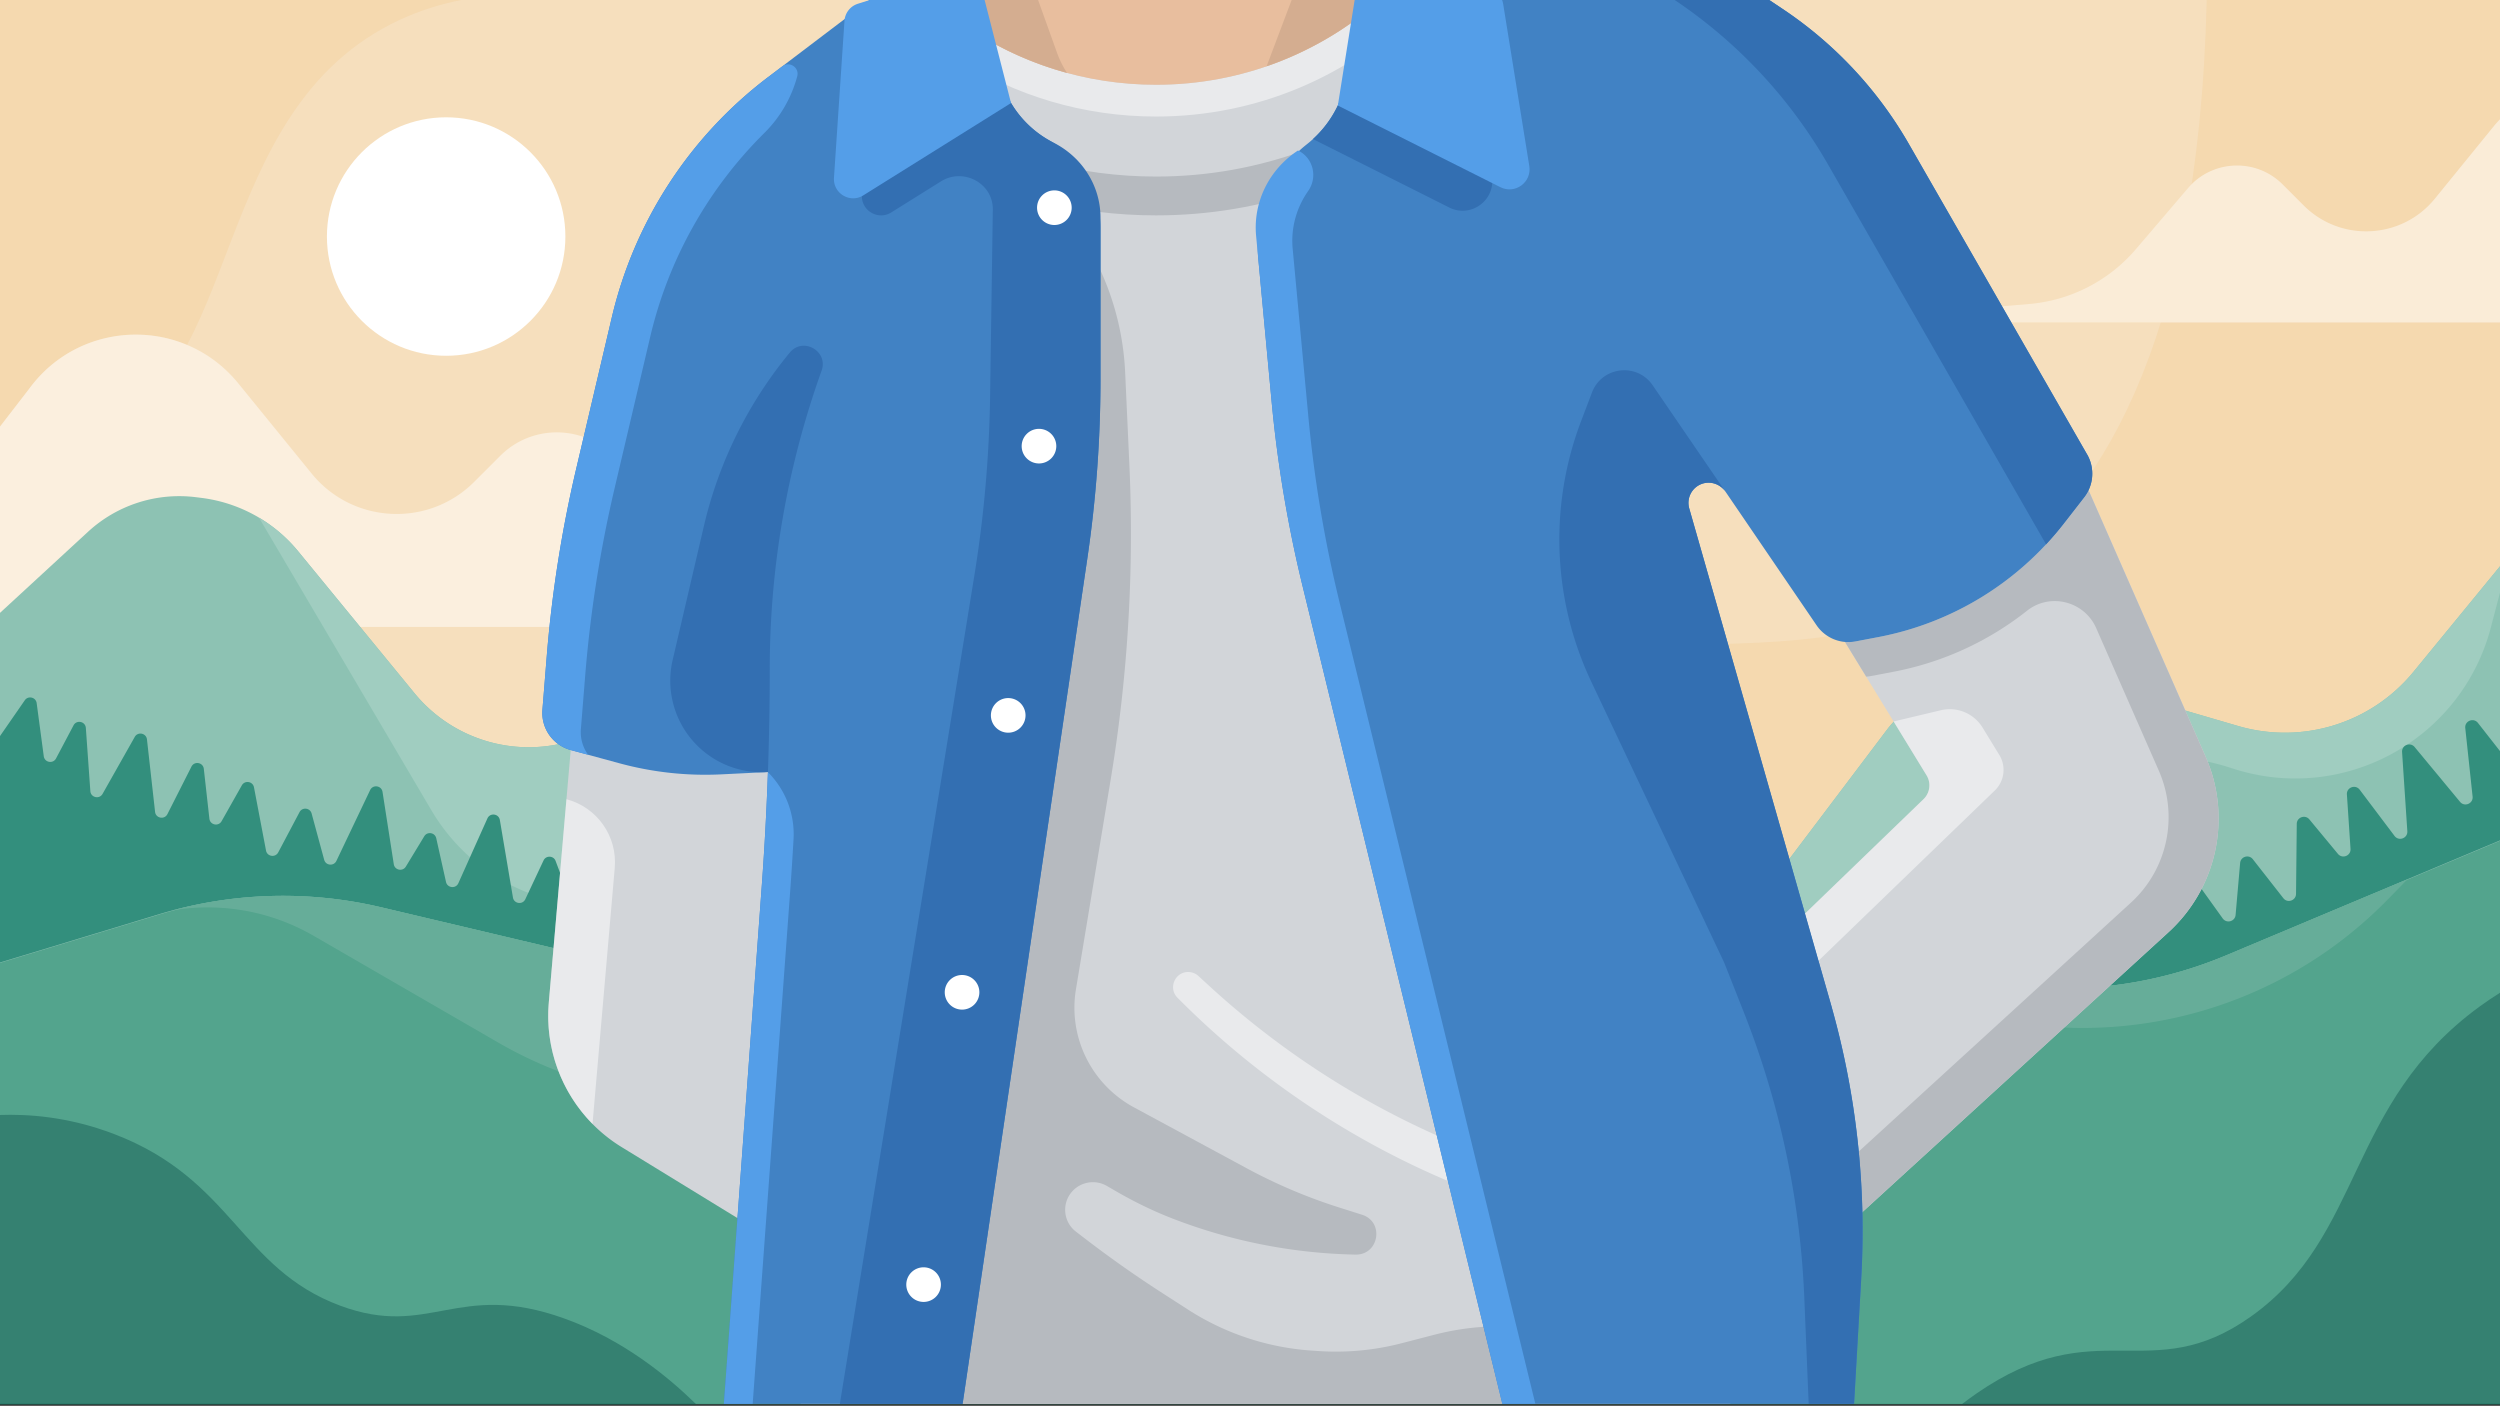<svg preserveAspectRatio="xMidYMin slice" viewBox="0 0 1300 731" fill="none" xmlns="http://www.w3.org/2000/svg"><rect x="0" y="0" width="1300" height="731" fill="#333333" stroke="none"/><g clip-path="url(#clip0_755_1426)"><path d="M1300 0H0v730h1300V0Z" fill="#F4D7AC"/><path d="M1300 0H0v730h1300V0Z" fill="#F4D7AC"/><path d="M1300 541.81V0h-152.51c-4.24 182.83-58.15 262.15-112.53 299.42-100.54 68.9-214.72 2.39-374.85 73.28-96.14 42.56-159.93 113-200.11 169.1h840v.01ZM50.66 222.7c76.68-23.54 56.31-165.54 157.16-212.37C218.47 5.38 229.25 2.08 239.86 0H0v221.93c18.27 5.02 35.19 5.52 50.66.77Z" fill="#F2CF9B"/><path d="M0 221.81V326h506.8c3.17 0 3.37-4.69.21-4.96l-83.27-6.94a101.827 101.827 0 0 1-68.95-35.33l-33.62-39.36c-15.75-18.44-43.88-19.55-61.03-2.4l-13.55 13.55c-23.9 23.9-63.23 21.88-84.55-4.34l-38.13-46.88c-28.34-34.84-81.94-33.56-108.58 2.6L0 221.81Z" fill="#F4D7AC"/><path opacity=".5" d="M0 221.81V326h506.8c3.17 0 3.37-4.69.21-4.96l-83.27-6.94a101.827 101.827 0 0 1-68.95-35.33l-33.62-39.36c-15.75-18.44-43.88-19.55-61.03-2.4l-13.55 13.55c-23.9 23.9-63.23 21.88-84.55-4.34l-38.13-46.88c-28.34-34.84-81.94-33.56-108.58 2.6L0 221.81Z" fill="#fff"/><path d="M596 541.55 458.03 386.32c-19.56-23.48-51.19-33.11-80.52-24.54l-81.05 23.69c-29.54 8.64-61.39-1.21-80.91-25.01l-60.52-73.81c-4.16-5.08-8.96-9.6-14.26-13.47a77.457 77.457 0 0 0-36.04-14.28l-2.86-.36A69.98 69.98 0 0 0 45.8 276.5L0 318.69V730h596V541.55ZM1300 294.46l-45.02 54.91c-21.98 26.8-57.83 37.88-91.1 28.16l-91.26-26.68c-33.03-9.65-68.63 1.2-90.66 27.63L879.7 513.86v215.85H1300V294.45v.01Z" fill="#70B3A0"/><path d="m1300 294.46-45.02 54.91c-21.98 26.8-57.83 37.88-91.1 28.16l-91.26-26.68c-33.03-9.65-68.63 1.2-90.66 27.63l-121.84 161.3a143.612 143.612 0 0 1-39.67 35.95l-9.18 5.61a143.558 143.558 0 0 1-75.28 21.04l1.7 115.15 84-92 210.01-197.37c34.51-32.44 84-43.42 128.99-28.63 57.56 18.92 119.15-14.59 134.54-73.19l4.76-18.15v-13.72l.01-.01ZM392.25 432.27c17.49-22.28 49.8-26.03 71.92-8.33l94.48 75.59-100.62-113.2c-19.56-23.48-51.19-33.11-80.52-24.54l-81.05 23.69c-29.54 8.64-61.39-1.21-80.91-25.01l-60.52-73.81c-4.16-5.08-8.96-9.6-14.26-13.47a78.53 78.53 0 0 0-6.11-4.03l89.5 151.92c36.45 61.88 123.75 67.69 168.09 11.2v-.01Z" fill="#88C0B0"/><path d="m1296.87 65.5-30.76 37.82c-17.2 21.15-48.93 22.78-68.21 3.5l-10.93-10.93c-13.83-13.83-36.52-12.94-49.23 1.93l-27.12 31.75a82.13 82.13 0 0 1-55.62 28.5l-67.17 5.6c-2.55.21-2.39 4 .17 4h312V62c-1.07 1.12-2.13 2.27-3.13 3.5Z" fill="#F2CF9B"/><path opacity=".5" d="m1296.87 65.5-30.76 37.82c-17.2 21.15-48.93 22.78-68.21 3.5l-10.93-10.93c-13.83-13.83-36.52-12.94-49.23 1.93l-27.12 31.75a82.13 82.13 0 0 1-55.62 28.5l-67.17 5.6c-2.55.21-2.39 4 .17 4h312V62c-1.07 1.12-2.13 2.27-3.13 3.5Z" fill="#fff"/><path d="M232 185c34.242 0 62-27.758 62-62 0-34.242-27.758-62-62-62-34.242 0-62 27.758-62 62 0 34.242 27.758 62 62 62Z" fill="#fff"/><path d="M0 730.19h1300V437.2l-142.42 59.78a221.775 221.775 0 0 1-142.54 9.92l-211.98-56.04a221.838 221.838 0 0 0-125.12 3.45l-174.85 56.71a221.825 221.825 0 0 1-119.55 4.85l-185.29-43.88c-38.16-9.04-78.03-7.8-115.55 3.59L0 500.69v229.5Z" fill="#288D70"/><path d="m1300 390.57-11.47-14.65c-2.29-2.93-6.99-1.02-6.59 2.67l3.81 35.62c.39 3.65-4.19 5.58-6.53 2.75l-23.6-28.49c-2.29-2.76-6.78-.98-6.54 2.61l2.73 41.14c.24 3.67-4.43 5.41-6.65 2.47l-18.12-24.04c-2.21-2.94-6.89-1.2-6.65 2.47l1.88 28.3c.24 3.58-4.25 5.37-6.54 2.61l-14.86-17.94c-2.2-2.65-6.51-1.13-6.55 2.32l-.38 36.4c-.04 3.5-4.46 5-6.61 2.24l-15.86-20.26c-2.07-2.64-6.31-1.39-6.6 1.96l-2.36 27.02c-.3 3.42-4.69 4.62-6.69 1.83l-25.85-36.04c-2.12-2.96-6.79-1.4-6.71 2.24l.96 41.38c.08 3.45-4.19 5.12-6.47 2.54l-13.28-15.03c-2.21-2.5-6.33-1.03-6.47 2.3l-1.06 25.3c-.15 3.56-4.74 4.87-6.75 1.93-7.55-11.05-15.1-22.11-22.65-33.16-2.06-3.02-6.79-1.53-6.76 2.13.15 14.21.29 28.41.44 42.62 32.8 1.56 65.74-4.17 96.38-17.03L1300.02 437v-46.44l-.02.01ZM198.26 471.8l109.38 25.91-18.72-49.99c-1.03-2.84-4.99-3.02-6.28-.28l-9.47 20.15c-1.42 3.02-5.88 2.41-6.44-.88l-6.81-40.31c-.56-3.32-5.08-3.9-6.46-.83a34402.7 34402.7 0 0 0-15.11 33.7c-1.34 2.99-5.71 2.54-6.43-.65l-5.07-22.73c-.67-2.99-4.64-3.65-6.23-1.03l-9.58 15.77c-1.65 2.71-5.78 1.89-6.27-1.24l-5.86-37.61c-.52-3.31-5-3.96-6.44-.94l-17.54 36.82c-1.36 2.85-5.53 2.48-6.36-.57l-6.53-24.07c-.81-2.98-4.85-3.43-6.29-.7l-11.07 20.92c-1.5 2.84-5.75 2.21-6.35-.95l-6.26-32.88c-.59-3.11-4.75-3.8-6.31-1.04l-10.53 18.65c-1.62 2.88-5.98 1.99-6.35-1.3l-2.9-25.92c-.38-3.36-4.89-4.18-6.42-1.16l-12.5 24.7c-1.53 3.02-6.04 2.2-6.42-1.16l-4.22-37.69c-.37-3.28-4.72-4.17-6.35-1.29l-16.73 29.62c-1.66 2.94-6.12 1.93-6.36-1.43l-2.34-32.86c-.24-3.41-4.8-4.37-6.4-1.35l-9.1 17.21c-1.55 2.93-5.94 2.14-6.38-1.14l-3.69-27.62c-.41-3.08-4.4-4.04-6.17-1.49L-.02 382.79v117.72l82.71-25.11a221.782 221.782 0 0 1 115.55-3.59l.02-.01Z" fill="#00735C"/><path d="M293.32 685.57c-55.57-19.92-69.85 10.69-116.4-6.61-52.06-19.34-55.82-65.66-117.56-89.25-24.29-9.28-45.39-10.4-59.36-9.92v150.4h362c-14.45-14.11-37.74-33.53-68.68-44.62ZM1020.15 730.19H1300V516.24c-3.45 2.15-6.94 4.5-10.45 7.05-69.66 50.68-60.1 119.33-119 161.26-52.68 37.49-79.89-3.48-142.99 40.22-2.53 1.75-5 3.57-7.41 5.42Z" fill="#02614E"/><path d="m1241.9 467.47 10-10.27-94.32 39.59a221.775 221.775 0 0 1-142.54 9.92l-73.71-19.49 31.49 18.02c87.81 50.24 198.49 34.71 269.07-37.78l.01.01ZM163.05 486.59l95.91 55.47c70.82 40.96 158.45 39.61 227.97-3.52l75.92-47.09-59.75 19.38a221.825 221.825 0 0 1-119.55 4.85L198.26 471.8a221.781 221.781 0 0 0-108.33 1.54c25.15-4.18 51 .47 73.12 13.26v-.01Z" fill="#409980"/><path opacity=".2" d="M1300 0H0v730h1300V0Z" fill="#fff"/><path d="m899.84 730-67.57-318-84-412h-252l-68 340-11.94 390h483.51Z" fill="#D2D5D9"/><path opacity=".5" d="m623.18 507.52 5.88 5.39a440.16 440.16 0 0 0 173.77 98l125.46 36.73L911.52 662l-104.31-28.93A440.106 440.106 0 0 1 612.3 518.83c-5.25-5.3-.85-14.25 6.55-13.32 1.62.2 3.13.9 4.33 2v.01Z" fill="#fff"/><path d="m1146.93 393.49-60.89-138.61c-.62 1.3-1.38 2.55-2.29 3.72l-10.7 13.76a159.976 159.976 0 0 1-96.36 58.94l-11.82 2.25c-1.84.35-3.69.43-5.5.27l42.43 69.34a9.99 9.99 0 0 1-1.58 12.41L894.93 517.23a9.994 9.994 0 0 0-2.26 11.1l11.86 27.95a230.023 230.023 0 0 0 35.62 58.11l13.13 15.63c3.66 4.35 10.21 4.79 14.4.95l159.97-146.26c25.3-23.14 33.05-59.82 19.26-91.22h.02Z" fill="#D2D5D9"/><path d="m748.23 62.75-4.52-22.15c-38.73 31.99-88.4 51.21-142.56 51.21-39.85 0-77.27-10.42-109.69-28.67l-4.15 20.74C521.3 101.83 560.04 112 601.15 112c55.23 0 106.16-18.34 147.07-49.25h.01Z" fill="#B6BABF"/><path opacity=".5" d="M736.47 5.1 735.43 0h-17.71c-31.07 27.42-71.87 44.07-116.57 44.07-37.01 0-71.34-11.41-99.7-30.9l-3.5 17.5c29.84 18.95 65.23 29.93 103.2 29.93 52.73 0 100.51-21.18 135.32-55.49V5.1Z" fill="#fff"/><path d="M501.46 13.17c28.36 19.49 62.69 30.9 99.7 30.9 44.69 0 85.49-16.65 116.57-44.07H504.09l-2.63 13.17Z" fill="#E8BE9E"/><path d="M501.46 13.17a175.538 175.538 0 0 0 53.4 24.75 50.547 50.547 0 0 1-5.21-10.49L539.81 0h-35.72l-2.63 13.17ZM658.63 34.47a176.117 176.117 0 0 0 50.21-27.12L707.37 0h-35.72l-13.02 34.47Z" fill="#D4AD90"/><path d="m1146.93 393.49-52.94-120.52-7.95-18.09c-.62 1.3-1.38 2.55-2.29 3.72l-10.7 13.76c-1.45 1.87-2.94 3.7-4.47 5.49a160.016 160.016 0 0 1-91.88 53.45l-11.82 2.25c-1.84.35-3.69.43-5.5.27l11.04 18.03c.82-.05 1.64-.14 2.46-.3l11.82-2.25a159.976 159.976 0 0 0 69.35-31.71c12.02-9.51 29.81-4.98 35.98 9.05l32.56 74.13c10.37 23.6 4.54 51.18-14.48 68.58L944.21 619.2l9.09 10.82c3.66 4.35 10.21 4.79 14.4.95l159.97-146.26c25.3-23.14 33.05-59.82 19.26-91.22Z" fill="#B6BABF"/><path d="m304.14 305.27-18.77 216.1a79.996 79.996 0 0 0 37.89 75.12l89.17 54.67 60.62-75.98-13.95-236.61-154.96-33.29v-.01Z" fill="#D2D5D9"/><path d="m746 694.03-17.19 4.46a135.827 135.827 0 0 1-43.11 4.06l-3.41-.23a135.574 135.574 0 0 1-64.46-21.29c-4.34-2.79-8.78-5.65-13.03-8.39a601.648 601.648 0 0 1-39.9-28.04l-5.38-4.12c-6.52-4.99-7.54-14.39-2.23-20.64 4.52-5.34 12.25-6.66 18.31-3.14l4.34 2.52c9.57 5.56 19.52 10.45 29.85 14.45a278.19 278.19 0 0 0 95.06 18.72c12.28.24 15.11-17.02 3.41-20.73l-11.78-3.73a278.134 278.134 0 0 1-48.17-20.42l-58.63-31.67c-22.18-11.98-34.29-36.63-30.19-61.4l18.09-109.22c8.94-54 12.19-108.78 9.7-163.44l-2.2-48.21c-1.35-29.64-11.91-58.14-30.22-81.56a371.297 371.297 0 0 0-45.95 111.49l-38 163.87-16.63 179.6v163.04h394v-22a135.78 135.78 0 0 0-102.27-13.97l-.01-.01Z" fill="#B6BABF"/><path d="M1085.32 236.36 992.57 74.8a210.044 210.044 0 0 0-65.64-70.18L920 0H719.52l-23.06 53.11a56.515 56.515 0 0 1-16.88 21.9c-18.04 14.21-27.4 36.79-25.26 59.65l6.91 73.98c3.04 32.52 8.45 64.78 16.21 96.51L781.23 730h182.9l3.73-65.33c2.75-48.11-2.61-96.33-15.84-142.66l-73.61-257.63a10.5 10.5 0 0 1 6.5-12.75c4.58-1.68 9.71.19 12.46 4.21l47.26 69.32a20.006 20.006 0 0 0 20.27 8.38l11.82-2.25a159.976 159.976 0 0 0 96.36-58.94l10.7-13.76c4.98-6.41 5.6-15.19 1.56-22.24l-.02.01Z" fill="#4182C4"/><path opacity=".5" d="m1039.64 392.57-8.71-14.23a20.012 20.012 0 0 0-21.69-9.02l-24.55 5.85 17.13 27.99a9.99 9.99 0 0 1-1.58 12.41l-61.63 59.51 7 24.51 91.68-88.52a14.89 14.89 0 0 0 2.36-18.5h-.01Z" fill="#fff"/><path d="M524.85 51.96 496.27 0h-44l-52.94 40.16a220.007 220.007 0 0 0-81.19 124.88l-18.45 78.42a660.038 660.038 0 0 0-15.42 98.24l-2.21 27.41c-.77 9.6 5.4 18.38 14.7 20.91l25.44 6.91c17.27 4.69 35.17 6.62 53.04 5.73l24.08-1.2c-.68 19.52-1.73 39.02-3.15 58.5l-19.76 270.05h124.15l64.85-439.54c4.56-30.93 6.85-62.15 6.85-93.42v-78.51c0-18.79-10.02-36.25-26.41-45.42a54.047 54.047 0 0 1-21.01-21.16h.01Z" fill="#4182C4"/><path opacity=".5" d="m294.56 415.59-9.19 105.77c-2.06 23.68 6.52 46.67 22.77 63.13.04-.76.09-1.52.16-2.28l11.37-130.92c1.43-16.42-9.17-31.49-25.11-35.7Z" fill="#fff"/><path d="M524.85 51.96 496.27 0h-44L441.7 8.02h.03l11.29 21.25-4.82 72c-.58 8.16 8.34 13.53 15.27 9.19l25.81-16.13c11.3-7.07 26.43.45 26.97 13.76.02.37.02.75.01 1.13l-1.41 96.92a639.79 639.79 0 0 1-8.21 93.31L436.72 730h63.84l64.85-439.54c4.56-30.93 6.85-62.15 6.85-93.42v-83.89c0-16.59-9.6-31.48-24.41-38.97a54.091 54.091 0 0 1-23.01-22.22h.01Z" fill="#336FB2"/><path d="M548.27 117a9 9 0 0 0 9-9 9 9 0 0 0-9-9 9 9 0 0 0-9 9 9 9 0 0 0 9 9ZM540.27 241a9 9 0 0 0 9-9 9 9 0 0 0-9-9 9 9 0 0 0-9 9 9 9 0 0 0 9 9ZM524.27 381a9 9 0 0 0 9-9 9 9 0 0 0-9-9 9 9 0 0 0-9 9 9 9 0 0 0 9 9ZM500.27 525a9 9 0 0 0 9-9 9 9 0 0 0-9-9 9 9 0 0 0-9 9 9 9 0 0 0 9 9ZM480.27 677a9 9 0 0 0 9-9 9 9 0 0 0-9-9 9 9 0 0 0-9 9 9 9 0 0 0 9 9Z" fill="#fff"/><path d="m448.94 101.58 76.79-48L512 0h-59.73l-6.17 1.95a9.992 9.992 0 0 0-6.97 8.87l-5.46 81.57c-.58 8.16 8.34 13.53 15.27 9.19Z" fill="#549EE8"/><path d="m398.52 401.49.81-.04c.62-17.84.94-35.69.94-53.54 0-52.89 9.12-105.38 26.96-155.16 3.63-10.14-9.67-17.73-16.53-9.42a220.063 220.063 0 0 0-44.56 89.73l-16.35 70.09a47.585 47.585 0 0 0 10.26 41.84 47.579 47.579 0 0 0 38.47 16.51v-.01Z" fill="#336FB2"/><path d="M399.33 40.16a220.007 220.007 0 0 0-81.19 124.88l-18.45 78.42a660.038 660.038 0 0 0-15.42 98.24l-2.21 27.41c-.77 9.6 5.4 18.38 14.7 20.91l9.08 2.47a19.958 19.958 0 0 1-3.78-13.37l2.21-27.41c2.66-33.09 7.82-65.93 15.42-98.24l18.45-78.42c9.5-40.36 30.16-77.01 59.34-105.92a65.137 65.137 0 0 0 17.08-29.45c1.22-4.53-4-8.04-7.74-5.2l-7.49 5.69v-.01ZM399.32 401.54c-.68 19.49-1.72 38.96-3.15 58.41L376.41 730h14.98l19.5-266.55c.66-9.02 1.24-18.04 1.75-27.07.73-12.99-4.1-25.68-13.32-34.85v.01Z" fill="#549EE8"/><path d="M1085.32 236.36 992.57 74.8a210.044 210.044 0 0 0-65.64-70.18L920 0h-49.17a256.46 256.46 0 0 1 79.63 85.34l113.25 197.28c.08.15.15.29.23.44 3.18-3.42 6.23-6.99 9.12-10.71l10.7-13.76c4.98-6.41 5.6-15.19 1.56-22.24v.01ZM753.61 107.91c11.29 5.67 24.24-3.87 22.17-16.33L761.01 0h-41.49l-23.06 53.11a56.425 56.425 0 0 1-13.71 19.2l70.87 35.6h-.01Z" fill="#336FB2"/><path d="M781.63 1.97c-.11-.68-.29-1.34-.53-1.97h-76.68l-8.74 54.88 84.55 42.47c7.64 3.83 16.4-2.62 15-11.05l-13.6-84.33Z" fill="#549EE8"/><path d="M952.56 524.02c-.06-.25-.12-.49-.19-.74l-.36-1.27-73.61-257.63a10.5 10.5 0 0 1 18.77-8.8l-37.78-55.23c-8.18-11.96-26.43-9.78-31.57 3.76l-5.71 15.04a173.053 173.053 0 0 0 5.38 135.4l69.04 145.89 10.19 25.77a455.383 455.383 0 0 1 31.52 148.69l2.27 55.09h23.6l3.73-65.33c2.71-47.41-2.47-94.93-15.29-140.65l.01.01Z" fill="#336FB2"/><path d="M696.55 313.15a669.332 669.332 0 0 1-16.21-96.51l-8.15-87.27c-1.02-10.89 2.01-21.44 8.06-30.07 5.02-7.15 2.69-17.05-5.11-20.97a.312.312 0 0 0-.31.02c-.02.01-.03.02-.05.03-14.78 9.77-23.25 26.65-21.6 44.3l8.03 85.96c3.04 32.52 8.45 64.78 16.21 96.51L781.21 730h17.17L696.54 313.15h.01Z" fill="#549EE8"/></g><defs><clipPath id="clip0_755_1426"><path fill="#fff" d="M0 0h1300v730.19H0z"/></clipPath></defs></svg>